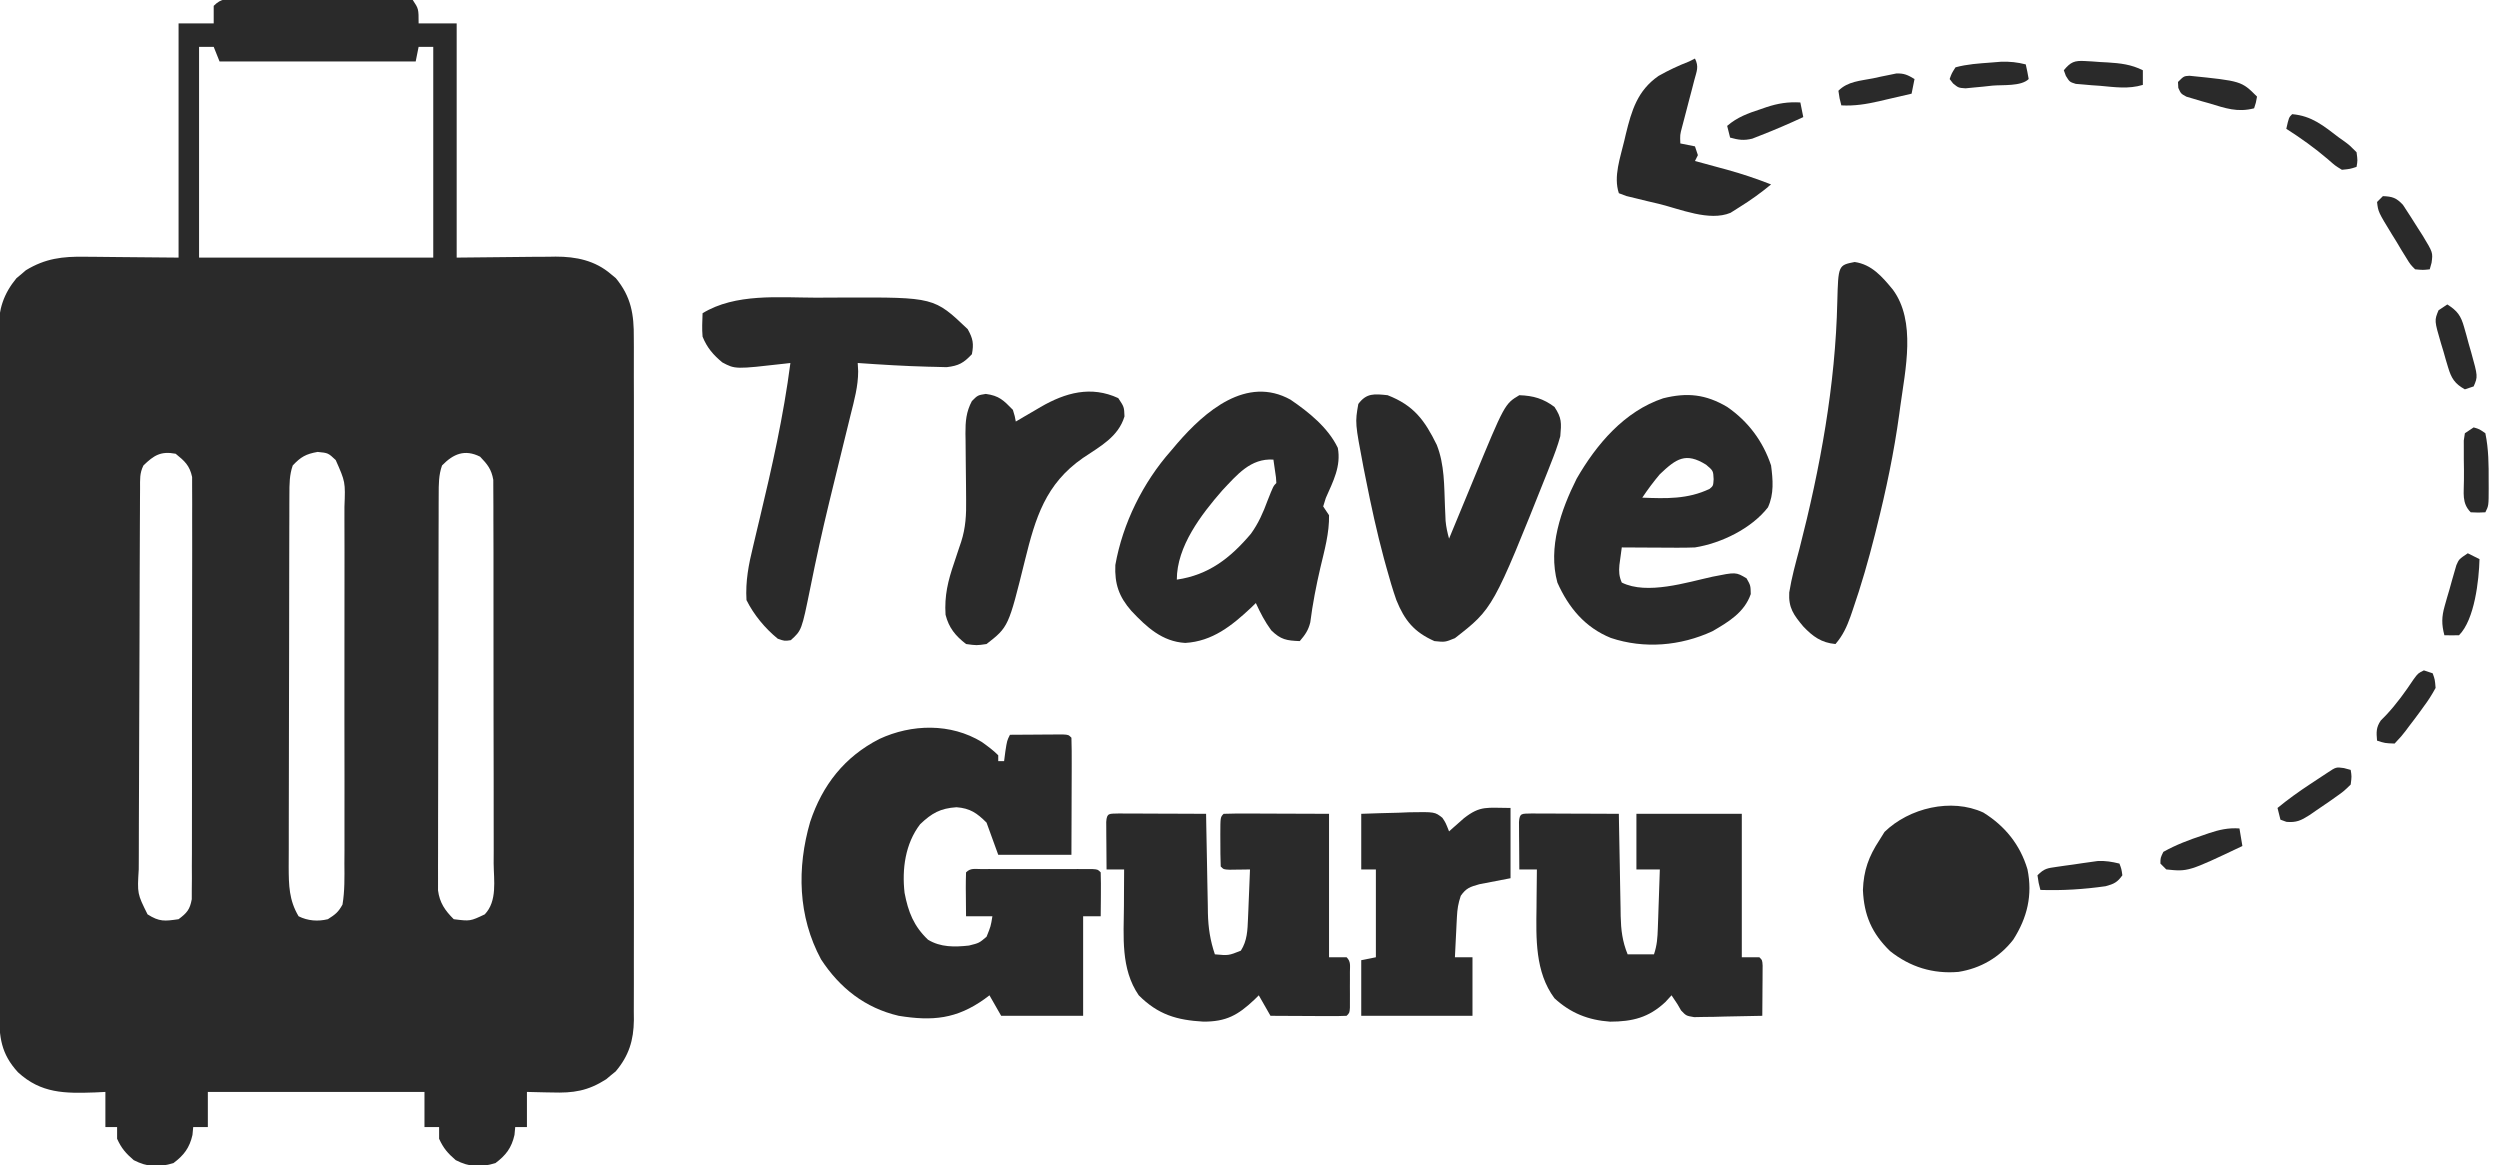 <?xml version="1.0" encoding="UTF-8"?>
<svg version="1.1" xmlns="http://www.w3.org/2000/svg" width="854" height="398">
<path d="M0 0 C1.315 -0.01 2.63 -0.019 3.984 -0.029 C5.426 -0.029 6.867 -0.028 8.309 -0.026 C9.781 -0.03 11.253 -0.034 12.725 -0.039 C15.812 -0.047 18.898 -0.046 21.985 -0.041 C25.947 -0.035 29.908 -0.052 33.869 -0.075 C36.91 -0.09 39.95 -0.091 42.99 -0.088 C44.451 -0.088 45.912 -0.094 47.373 -0.104 C49.413 -0.116 51.452 -0.107 53.492 -0.098 C54.654 -0.098 55.816 -0.099 57.013 -0.1 C57.915 0.024 58.817 0.147 59.746 0.275 C61.746 3.275 61.746 3.275 61.746 8.275 C66.036 8.275 70.326 8.275 74.746 8.275 C74.746 34.675 74.746 61.075 74.746 88.275 C87.879 88.156 87.879 88.156 101.012 88.004 C102.673 87.996 104.335 87.988 105.996 87.982 C106.84 87.966 107.685 87.951 108.555 87.935 C115.546 87.932 122.031 89.241 127.496 93.962 C128.027 94.399 128.558 94.836 129.105 95.286 C134.345 101.636 135.33 107.661 135.254 115.712 C135.26 116.738 135.267 117.764 135.273 118.821 C135.289 122.247 135.276 125.671 135.264 129.097 C135.269 131.558 135.276 134.019 135.285 136.48 C135.301 142.463 135.299 148.445 135.287 154.428 C135.278 159.292 135.277 164.156 135.281 169.02 C135.282 169.713 135.283 170.406 135.283 171.121 C135.284 172.529 135.286 173.937 135.287 175.346 C135.299 188.541 135.285 201.737 135.264 214.932 C135.246 226.245 135.249 237.559 135.268 248.872 C135.289 262.021 135.297 275.171 135.285 288.32 C135.284 289.723 135.283 291.126 135.281 292.529 C135.28 293.565 135.28 293.565 135.279 294.621 C135.276 299.477 135.282 304.333 135.291 309.189 C135.304 315.729 135.295 322.269 135.272 328.809 C135.266 331.209 135.268 333.608 135.277 336.007 C135.288 339.284 135.274 342.561 135.254 345.838 C135.263 346.785 135.272 347.733 135.281 348.71 C135.199 355.648 133.582 360.91 129.07 366.263 C128.53 366.7 127.99 367.137 127.434 367.587 C126.635 368.262 126.635 368.262 125.82 368.95 C119.529 372.967 114.632 373.692 107.309 373.462 C106.482 373.449 105.655 373.435 104.803 373.421 C102.784 373.386 100.765 373.332 98.746 373.275 C98.746 377.235 98.746 381.195 98.746 385.275 C97.426 385.275 96.106 385.275 94.746 385.275 C94.664 386.162 94.581 387.048 94.496 387.962 C93.498 392.369 91.596 394.887 87.996 397.587 C82.883 399.149 79.102 398.966 74.434 396.587 C71.733 394.263 70.203 392.512 68.746 389.275 C68.746 387.955 68.746 386.635 68.746 385.275 C67.096 385.275 65.446 385.275 63.746 385.275 C63.746 381.315 63.746 377.355 63.746 373.275 C39.326 373.275 14.906 373.275 -10.254 373.275 C-10.254 377.235 -10.254 381.195 -10.254 385.275 C-11.904 385.275 -13.554 385.275 -15.254 385.275 C-15.336 386.162 -15.419 387.048 -15.504 387.962 C-16.502 392.369 -18.404 394.887 -22.004 397.587 C-27.117 399.149 -30.898 398.966 -35.566 396.587 C-38.267 394.263 -39.797 392.512 -41.254 389.275 C-41.254 387.955 -41.254 386.635 -41.254 385.275 C-42.574 385.275 -43.894 385.275 -45.254 385.275 C-45.254 381.315 -45.254 377.355 -45.254 373.275 C-46.437 373.333 -47.621 373.391 -48.84 373.45 C-59.029 373.803 -67.217 373.842 -75.113 366.56 C-80.935 360.225 -81.548 354.542 -81.521 346.198 C-81.526 345.175 -81.53 344.151 -81.535 343.096 C-81.548 339.662 -81.546 336.228 -81.544 332.793 C-81.55 330.332 -81.557 327.872 -81.565 325.411 C-81.581 319.418 -81.587 313.425 -81.588 307.432 C-81.589 302.559 -81.593 297.687 -81.599 292.814 C-81.617 278.994 -81.626 265.175 -81.625 251.355 C-81.625 250.61 -81.625 249.866 -81.625 249.098 C-81.624 248.352 -81.624 247.607 -81.624 246.838 C-81.623 234.755 -81.643 222.672 -81.671 210.588 C-81.7 198.176 -81.713 185.764 -81.712 173.351 C-81.711 166.385 -81.716 159.418 -81.738 152.452 C-81.758 145.899 -81.757 139.347 -81.743 132.795 C-81.741 130.391 -81.746 127.986 -81.758 125.582 C-81.773 122.298 -81.764 119.016 -81.748 115.732 C-81.759 114.782 -81.769 113.832 -81.78 112.853 C-81.707 105.899 -80.072 100.689 -75.613 95.286 C-75.082 94.849 -74.551 94.412 -74.004 93.962 C-73.483 93.512 -72.962 93.062 -72.426 92.599 C-65.789 88.553 -59.874 87.847 -52.285 87.982 C-51.468 87.985 -50.65 87.988 -49.808 87.991 C-46.79 88.006 -43.772 88.048 -40.754 88.087 C-33.989 88.149 -27.224 88.211 -20.254 88.275 C-20.254 61.875 -20.254 35.475 -20.254 8.275 C-16.294 8.275 -12.334 8.275 -8.254 8.275 C-8.254 6.295 -8.254 4.315 -8.254 2.275 C-5.49 -0.489 -3.871 0.015 0 0 Z M-13.254 16.275 C-13.254 40.035 -13.254 63.795 -13.254 88.275 C13.146 88.275 39.546 88.275 66.746 88.275 C66.746 64.515 66.746 40.755 66.746 16.275 C65.096 16.275 63.446 16.275 61.746 16.275 C61.416 17.925 61.086 19.575 60.746 21.275 C38.636 21.275 16.526 21.275 -6.254 21.275 C-6.914 19.625 -7.574 17.975 -8.254 16.275 C-9.904 16.275 -11.554 16.275 -13.254 16.275 Z M-32.254 159.275 C-33.603 161.973 -33.392 164.078 -33.408 167.1 C-33.416 168.341 -33.425 169.582 -33.434 170.86 C-33.438 172.243 -33.443 173.626 -33.447 175.008 C-33.455 176.459 -33.463 177.909 -33.472 179.359 C-33.498 184.129 -33.513 188.899 -33.527 193.669 C-33.533 195.31 -33.538 196.952 -33.543 198.593 C-33.565 205.419 -33.584 212.244 -33.595 219.07 C-33.611 228.858 -33.645 238.644 -33.701 248.432 C-33.74 255.311 -33.76 262.19 -33.765 269.069 C-33.769 273.179 -33.781 277.288 -33.813 281.398 C-33.843 285.265 -33.85 289.131 -33.838 292.998 C-33.838 294.417 -33.846 295.836 -33.863 297.254 C-34.366 305.55 -34.366 305.55 -30.849 312.618 C-26.797 315.205 -24.997 314.952 -20.254 314.275 C-17.412 312.155 -16.379 310.975 -15.748 307.454 C-15.745 306.358 -15.742 305.262 -15.739 304.133 C-15.727 302.872 -15.714 301.612 -15.701 300.313 C-15.707 298.919 -15.713 297.525 -15.72 296.13 C-15.713 294.66 -15.705 293.19 -15.694 291.719 C-15.672 287.728 -15.675 283.736 -15.684 279.744 C-15.689 276.412 -15.681 273.079 -15.674 269.747 C-15.657 261.885 -15.661 254.023 -15.677 246.161 C-15.694 238.05 -15.679 229.94 -15.646 221.829 C-15.62 214.865 -15.612 207.901 -15.621 200.937 C-15.626 196.778 -15.623 192.619 -15.603 188.46 C-15.585 184.549 -15.591 180.639 -15.615 176.727 C-15.62 175.293 -15.617 173.858 -15.604 172.423 C-15.588 170.463 -15.606 168.503 -15.626 166.544 C-15.626 165.447 -15.627 164.351 -15.627 163.221 C-16.464 159.288 -18.171 157.77 -21.254 155.275 C-26.31 154.327 -28.647 155.77 -32.254 159.275 Z M18.746 159.275 C17.596 162.545 17.615 165.693 17.606 169.137 C17.6 170.336 17.594 171.535 17.588 172.77 C17.587 174.081 17.586 175.393 17.585 176.745 C17.58 178.143 17.575 179.541 17.57 180.939 C17.557 184.734 17.55 188.53 17.546 192.326 C17.543 194.698 17.539 197.071 17.534 199.444 C17.521 206.871 17.511 214.299 17.507 221.726 C17.503 230.293 17.485 238.86 17.456 247.426 C17.435 254.053 17.424 260.68 17.423 267.307 C17.422 271.263 17.416 275.218 17.398 279.174 C17.382 282.896 17.38 286.618 17.388 290.341 C17.39 292.352 17.376 294.362 17.362 296.373 C17.391 302.72 17.46 307.746 20.746 313.275 C23.904 314.854 27.353 315.094 30.746 314.275 C33.311 312.64 34.309 311.877 35.746 309.275 C36.523 304.606 36.43 299.935 36.393 295.216 C36.4 293.767 36.409 292.318 36.42 290.869 C36.442 286.939 36.434 283.01 36.418 279.08 C36.405 274.964 36.417 270.848 36.425 266.732 C36.434 259.82 36.422 252.907 36.398 245.995 C36.371 238.008 36.38 230.023 36.407 222.037 C36.43 215.175 36.433 208.314 36.42 201.453 C36.412 197.357 36.411 193.261 36.428 189.165 C36.442 185.313 36.432 181.461 36.403 177.609 C36.397 176.198 36.398 174.786 36.409 173.374 C36.741 164.907 36.741 164.907 33.424 157.427 C30.848 155.004 30.848 155.004 27.246 154.65 C23.233 155.366 21.53 156.327 18.746 159.275 Z M69.746 159.275 C68.582 162.557 68.615 165.73 68.606 169.189 C68.6 170.399 68.594 171.609 68.588 172.855 C68.587 174.193 68.586 175.531 68.585 176.868 C68.58 178.279 68.575 179.691 68.57 181.102 C68.557 184.932 68.55 188.763 68.546 192.593 C68.543 194.987 68.539 197.38 68.534 199.774 C68.521 207.263 68.511 214.753 68.507 222.242 C68.503 230.887 68.485 239.531 68.456 248.175 C68.435 254.859 68.424 261.542 68.423 268.226 C68.422 272.218 68.416 276.209 68.398 280.2 C68.382 283.954 68.38 287.707 68.388 291.46 C68.389 292.837 68.385 294.214 68.375 295.59 C68.362 297.471 68.37 299.352 68.379 301.234 C68.377 302.286 68.376 303.338 68.374 304.422 C68.929 308.676 70.755 311.284 73.746 314.275 C79.372 314.98 79.372 314.98 84.342 312.619 C88.675 308.076 87.43 301.053 87.377 295.2 C87.382 293.75 87.39 292.299 87.399 290.848 C87.417 286.914 87.404 282.981 87.385 279.047 C87.368 274.928 87.377 270.809 87.382 266.69 C87.387 259.773 87.371 252.856 87.343 245.94 C87.311 237.946 87.311 229.952 87.328 221.958 C87.344 214.264 87.337 206.571 87.32 198.877 C87.313 195.605 87.314 192.332 87.322 189.059 C87.33 185.205 87.317 181.351 87.29 177.496 C87.283 176.082 87.283 174.669 87.29 173.255 C87.299 171.324 87.28 169.392 87.261 167.461 C87.257 165.84 87.257 165.84 87.252 164.187 C86.624 160.571 85.266 158.894 82.746 156.275 C77.509 153.656 73.617 155.293 69.746 159.275 Z " fill="#2A2A2A" transform="translate(81.254,-0.275)"/>
<path d="M0 0 C1.995 1.429 3.872 2.797 5.605 4.535 C5.605 5.195 5.605 5.855 5.605 6.535 C6.265 6.535 6.925 6.535 7.605 6.535 C7.75 5.421 7.894 4.308 8.043 3.16 C8.605 -0.465 8.605 -0.465 9.605 -2.465 C12.918 -2.494 16.23 -2.512 19.543 -2.527 C20.488 -2.536 21.434 -2.544 22.408 -2.553 C23.757 -2.558 23.757 -2.558 25.133 -2.562 C26.382 -2.57 26.382 -2.57 27.656 -2.578 C29.605 -2.465 29.605 -2.465 30.605 -1.465 C30.694 1.492 30.721 4.426 30.703 7.383 C30.702 8.269 30.7 9.156 30.699 10.069 C30.693 12.912 30.681 15.755 30.668 18.598 C30.663 20.52 30.658 22.443 30.654 24.365 C30.644 29.089 30.625 33.812 30.605 38.535 C22.355 38.535 14.105 38.535 5.605 38.535 C4.285 34.905 2.965 31.275 1.605 27.535 C-1.667 24.263 -4.026 22.64 -8.645 22.285 C-14.174 22.654 -17.097 24.298 -21.082 28.098 C-26.168 34.742 -27.316 43.41 -26.395 51.535 C-25.145 58.085 -23.252 62.909 -18.395 67.535 C-14.095 70.162 -9.29 70.07 -4.395 69.535 C-0.924 68.676 -0.924 68.676 1.605 66.535 C3.055 62.966 3.055 62.966 3.605 59.535 C0.635 59.535 -2.335 59.535 -5.395 59.535 C-5.421 57.056 -5.441 54.577 -5.457 52.098 C-5.465 51.391 -5.474 50.684 -5.482 49.955 C-5.491 48.148 -5.447 46.341 -5.395 44.535 C-3.85 42.99 -2.408 43.408 -0.258 43.406 C0.62 43.403 1.497 43.399 2.402 43.396 C3.356 43.398 4.31 43.4 5.293 43.402 C6.266 43.401 7.239 43.4 8.241 43.399 C10.302 43.399 12.364 43.401 14.425 43.405 C17.592 43.41 20.759 43.405 23.926 43.398 C25.923 43.399 27.921 43.4 29.918 43.402 C30.872 43.4 31.826 43.398 32.809 43.396 C34.126 43.401 34.126 43.401 35.469 43.406 C36.245 43.407 37.022 43.407 37.822 43.408 C39.605 43.535 39.605 43.535 40.605 44.535 C40.679 47.066 40.698 49.568 40.668 52.098 C40.663 52.809 40.659 53.519 40.654 54.252 C40.642 56.013 40.625 57.774 40.605 59.535 C38.625 59.535 36.645 59.535 34.605 59.535 C34.605 70.755 34.605 81.975 34.605 93.535 C25.365 93.535 16.125 93.535 6.605 93.535 C5.285 91.225 3.965 88.915 2.605 86.535 C2.06 86.945 1.515 87.355 0.953 87.777 C-8.634 94.627 -16.809 95.404 -28.395 93.535 C-39.875 90.853 -48.512 84.057 -54.926 74.254 C-62.84 59.605 -63.208 43.016 -58.645 27.297 C-54.463 14.714 -46.938 5.077 -35.02 -1.027 C-23.976 -6.17 -10.63 -6.503 0 0 Z " fill="#2A2A2A" transform="translate(335.395,253.465)"/>
<path d="M0 0 C1.391 0 2.782 0.006 4.174 0.016 C4.905 0.017 5.636 0.019 6.389 0.02 C8.733 0.026 11.076 0.038 13.42 0.051 C15.005 0.056 16.59 0.061 18.176 0.065 C22.069 0.076 25.963 0.093 29.857 0.114 C29.887 1.922 29.887 1.922 29.917 3.766 C29.994 8.26 30.082 12.753 30.175 17.246 C30.213 19.187 30.248 21.128 30.279 23.068 C30.325 25.866 30.383 28.664 30.443 31.461 C30.455 32.322 30.466 33.183 30.478 34.069 C30.6 39.102 31.251 43.337 32.857 48.114 C37.536 48.541 37.536 48.541 41.732 46.864 C43.915 43.468 44.013 39.865 44.174 35.91 C44.236 34.441 44.236 34.441 44.301 32.942 C44.34 31.926 44.379 30.91 44.42 29.864 C44.484 28.317 44.484 28.317 44.551 26.739 C44.656 24.197 44.759 21.655 44.857 19.114 C44.219 19.125 43.581 19.137 42.924 19.149 C42.097 19.158 41.271 19.167 40.42 19.176 C39.184 19.193 39.184 19.193 37.924 19.211 C35.857 19.114 35.857 19.114 34.857 18.114 C34.757 15.27 34.718 12.457 34.732 9.614 C34.726 8.417 34.726 8.417 34.72 7.196 C34.731 1.24 34.731 1.24 35.857 0.114 C38.523 0.025 41.164 -0.002 43.83 0.016 C44.537 0.017 45.243 0.018 45.971 0.019 C48.621 0.024 51.27 0.038 53.92 0.051 C59.839 0.072 65.758 0.092 71.857 0.114 C71.857 16.284 71.857 32.454 71.857 49.114 C73.837 49.114 75.817 49.114 77.857 49.114 C79.379 50.636 78.987 51.996 78.99 54.114 C78.991 54.918 78.993 55.722 78.994 56.551 C78.99 57.397 78.986 58.242 78.982 59.114 C78.986 59.959 78.99 60.805 78.994 61.676 C78.993 62.48 78.991 63.285 78.99 64.114 C78.989 64.856 78.988 65.599 78.987 66.364 C78.857 68.114 78.857 68.114 77.857 69.114 C75.931 69.201 74.001 69.22 72.072 69.211 C70.317 69.206 70.317 69.206 68.527 69.201 C67.295 69.193 66.064 69.185 64.795 69.176 C62.941 69.169 62.941 69.169 61.051 69.162 C57.986 69.151 54.922 69.134 51.857 69.114 C49.877 65.649 49.877 65.649 47.857 62.114 C47.372 62.596 46.888 63.078 46.388 63.574 C40.723 68.913 36.728 71.133 28.931 71.102 C19.854 70.593 13.461 68.718 6.857 62.114 C0.645 53.072 1.719 42.067 1.795 31.551 C1.799 30.352 1.804 29.152 1.808 27.916 C1.82 24.982 1.836 22.048 1.857 19.114 C-0.123 19.114 -2.103 19.114 -4.143 19.114 C-4.17 16.134 -4.19 13.155 -4.205 10.176 C-4.214 9.326 -4.222 8.476 -4.231 7.6 C-4.234 6.791 -4.237 5.982 -4.24 5.149 C-4.246 4.4 -4.251 3.651 -4.256 2.879 C-4.053 -0.286 -3.22 0.116 0 0 Z " fill="#2A2A2A" transform="translate(382.143,277.886)"/>
<path d="M0 0 C1.391 0 2.782 0.006 4.174 0.016 C4.905 0.017 5.636 0.019 6.389 0.02 C8.733 0.026 11.076 0.038 13.42 0.051 C15.005 0.056 16.59 0.061 18.176 0.065 C22.069 0.076 25.963 0.093 29.857 0.114 C29.887 1.975 29.887 1.975 29.917 3.874 C29.993 8.492 30.082 13.11 30.175 17.728 C30.213 19.724 30.248 21.72 30.279 23.717 C30.325 26.591 30.383 29.466 30.443 32.34 C30.455 33.228 30.466 34.116 30.478 35.03 C30.59 39.768 31.041 43.66 32.857 48.114 C35.827 48.114 38.797 48.114 41.857 48.114 C42.916 44.938 43.06 42.471 43.174 39.133 C43.236 37.388 43.236 37.388 43.301 35.608 C43.34 34.393 43.379 33.178 43.42 31.926 C43.484 30.086 43.484 30.086 43.551 28.209 C43.657 25.177 43.759 22.146 43.857 19.114 C41.217 19.114 38.577 19.114 35.857 19.114 C35.857 12.844 35.857 6.574 35.857 0.114 C47.737 0.114 59.617 0.114 71.857 0.114 C71.857 16.284 71.857 32.454 71.857 49.114 C73.837 49.114 75.817 49.114 77.857 49.114 C78.857 50.114 78.857 50.114 78.971 51.971 C78.963 53.157 78.963 53.157 78.955 54.367 C78.95 55.648 78.95 55.648 78.945 56.955 C78.933 58.302 78.933 58.302 78.92 59.676 C78.915 60.578 78.911 61.479 78.906 62.408 C78.894 64.644 78.878 66.878 78.857 69.114 C74.587 69.229 70.316 69.301 66.045 69.364 C64.83 69.397 63.615 69.431 62.363 69.465 C60.618 69.484 60.618 69.484 58.838 69.504 C57.227 69.536 57.227 69.536 55.584 69.568 C52.857 69.114 52.857 69.114 51.108 67.277 C50.695 66.563 50.283 65.849 49.857 65.114 C48.867 63.629 48.867 63.629 47.857 62.114 C47.156 62.877 46.455 63.64 45.732 64.426 C40.031 69.756 34.486 71.091 26.857 71.114 C19.429 70.59 13.366 68.194 7.857 63.114 C1.215 54.176 1.586 42.643 1.732 32.051 C1.741 30.804 1.75 29.557 1.76 28.272 C1.783 25.219 1.816 22.166 1.857 19.114 C-0.123 19.114 -2.103 19.114 -4.143 19.114 C-4.17 16.134 -4.19 13.155 -4.205 10.176 C-4.214 9.326 -4.222 8.476 -4.231 7.6 C-4.234 6.791 -4.237 5.982 -4.24 5.149 C-4.246 4.4 -4.251 3.651 -4.256 2.879 C-4.053 -0.286 -3.22 0.116 0 0 Z " fill="#2A2A2A" transform="translate(523.143,277.886)"/>
<path d="M0 0 C6.233 4.25 12.845 9.558 16.148 16.465 C17.306 22.768 14.538 27.906 12.047 33.574 C11.75 34.528 11.454 35.482 11.148 36.465 C11.808 37.455 12.468 38.445 13.148 39.465 C13.285 45.427 11.58 51.509 10.211 57.277 C8.761 63.522 7.545 69.715 6.738 76.082 C6.065 78.801 4.958 80.356 3.148 82.465 C-1.365 82.288 -3.315 81.99 -6.602 78.777 C-8.74 75.862 -10.361 72.759 -11.852 69.465 C-12.385 69.984 -12.919 70.504 -13.469 71.039 C-20.039 77.189 -26.676 82.549 -35.977 83.09 C-43.855 82.634 -49.172 77.672 -54.379 72.145 C-58.644 67.28 -60.131 62.899 -59.852 56.465 C-57.335 42.253 -50.396 28.243 -40.852 17.465 C-40.14 16.623 -39.428 15.781 -38.695 14.914 C-29.219 3.961 -15.019 -8.34 0 0 Z M-23.352 31.027 C-30.529 39.26 -38.852 50.103 -38.852 61.465 C-27.965 59.885 -20.56 54.095 -13.539 45.801 C-10.98 42.258 -9.348 38.551 -7.852 34.465 C-5.886 29.499 -5.886 29.499 -4.852 28.465 C-4.953 26.551 -4.953 26.551 -5.289 24.402 C-5.475 23.103 -5.66 21.804 -5.852 20.465 C-13.667 19.953 -18.279 25.666 -23.352 31.027 Z " fill="#2A2A2A" transform="translate(440.852,136.535)"/>
<path d="M0 0 C7.172 4.943 12.239 11.716 15 20 C15.64 24.906 16.043 29.74 13.93 34.32 C8.281 41.558 -2.041 46.582 -11 48 C-12.984 48.079 -14.971 48.108 -16.957 48.098 C-18.069 48.094 -19.181 48.091 -20.326 48.088 C-21.477 48.08 -22.627 48.071 -23.812 48.062 C-24.982 48.058 -26.152 48.053 -27.357 48.049 C-30.238 48.037 -33.119 48.021 -36 48 C-36.171 49.27 -36.343 50.539 -36.52 51.848 C-36.616 52.562 -36.712 53.276 -36.812 54.012 C-37.024 56.258 -36.913 57.924 -36 60 C-27.392 64.304 -13.743 59.912 -5 58 C2.988 56.398 2.988 56.398 6.625 58.562 C8 61 8 61 8.062 63.938 C5.889 70.203 0.474 73.441 -5.059 76.641 C-15.963 81.68 -28.381 82.72 -39.746 78.914 C-48.583 75.33 -54.205 68.525 -58 60 C-61.255 48.014 -56.787 35.246 -51.438 24.562 C-44.658 12.762 -35.098 1.483 -21.875 -2.938 C-13.67 -4.986 -7.352 -4.339 0 0 Z M-23 23 C-25.168 25.562 -27.132 28.212 -29 31 C-20.888 31.312 -13.459 31.572 -6 28 C-4.762 26.957 -4.762 26.957 -4.625 24.688 C-4.757 21.806 -4.757 21.806 -7.188 19.75 C-14.174 15.403 -17.376 17.661 -23 23 Z " fill="#2A2A2A" transform="translate(590,139)"/>
<path d="M0 0 C3.228 0.003 6.454 -0.02 9.682 -0.046 C40.411 -0.141 40.411 -0.141 51.864 10.753 C53.667 13.968 53.995 15.689 53.301 19.316 C50.456 22.318 48.836 23.253 44.692 23.741 C43.311 23.725 41.931 23.686 40.551 23.628 C39.819 23.613 39.087 23.597 38.333 23.581 C30.314 23.376 22.302 22.876 14.301 22.316 C14.351 23.251 14.401 24.187 14.452 25.151 C14.444 30.261 13.126 35.023 11.887 39.952 C11.637 40.978 11.386 42.003 11.128 43.059 C10.594 45.246 10.056 47.433 9.514 49.618 C8.113 55.275 6.736 60.938 5.36 66.601 C5.09 67.709 4.82 68.817 4.542 69.959 C2.191 79.665 0.044 89.399 -1.91 99.193 C-4.852 113.653 -4.852 113.653 -8.574 117.003 C-10.699 117.316 -10.699 117.316 -13.011 116.503 C-17.351 112.971 -21.185 108.344 -23.699 103.316 C-24.08 96.833 -22.973 91.191 -21.433 84.913 C-20.952 82.878 -20.471 80.843 -19.989 78.808 C-19.737 77.756 -19.485 76.703 -19.225 75.619 C-14.992 57.934 -11.03 40.365 -8.699 22.316 C-9.278 22.383 -9.856 22.45 -10.452 22.519 C-27.541 24.466 -27.541 24.466 -31.949 22.116 C-35.046 19.555 -37.19 17.074 -38.699 13.316 C-38.945 10.616 -38.79 8.035 -38.699 5.316 C-27.455 -1.555 -12.652 -0.026 0 0 Z " fill="#2A2A2A" transform="translate(278.699,101.684)"/>
<path d="M0 0 C8.988 3.485 12.679 8.581 16.801 16.965 C19.486 23.761 19.309 30.976 19.605 38.188 C19.643 39.005 19.68 39.822 19.719 40.664 C19.749 41.401 19.779 42.138 19.811 42.897 C20.002 45.019 20.428 46.95 21 49 C21.428 47.962 21.856 46.924 22.298 45.854 C23.906 41.957 25.519 38.063 27.134 34.168 C27.829 32.491 28.522 30.814 29.214 29.135 C39.996 2.994 39.996 2.994 45 0 C49.784 0.174 53.154 1.143 57 4 C59.537 7.806 59.386 9.46 59 14 C58.125 17.262 56.934 20.364 55.688 23.5 C55.333 24.408 54.978 25.316 54.613 26.251 C36.017 72.872 36.017 72.872 23 83 C19.625 84.375 19.625 84.375 16 84 C9.021 80.907 5.81 76.918 3 70 C1.721 66.352 0.651 62.664 -0.375 58.938 C-0.67 57.871 -0.966 56.805 -1.27 55.707 C-3.674 46.746 -5.641 37.723 -7.438 28.625 C-7.696 27.337 -7.955 26.049 -8.222 24.722 C-11.127 9.428 -11.127 9.428 -10 3 C-7.19 -0.793 -4.543 -0.462 0 0 Z " fill="#2A2A2A" transform="translate(474,135)"/>
<path d="M0 0 C5.832 0.848 9.368 4.997 13.023 9.418 C21.063 20.315 17.294 36.727 15.562 49.438 C15.458 50.217 15.354 50.997 15.247 51.8 C13.447 64.98 10.743 77.854 7.5 90.75 C7.295 91.57 7.091 92.39 6.88 93.235 C4.691 101.912 2.237 110.464 -0.691 118.922 C-1.053 119.98 -1.053 119.98 -1.423 121.059 C-2.706 124.647 -4.06 127.608 -6.562 130.5 C-11.363 130.076 -14.334 127.906 -17.562 124.5 C-20.833 120.586 -22.655 118.145 -22.359 112.895 C-21.557 107.843 -20.191 102.937 -18.875 98 C-11.799 70.497 -6.553 41.97 -5.94 13.539 C-5.607 1.094 -5.607 1.094 0 0 Z " fill="#2A2A2A" transform="translate(633.562,89.5)"/>
<path d="M0 0 C0 7.92 0 15.84 0 24 C-5.322 25.025 -5.322 25.025 -10.645 26.051 C-13.84 26.955 -15.13 27.342 -17 30 C-17.886 32.659 -18.18 34.481 -18.316 37.23 C-18.358 38.033 -18.4 38.835 -18.443 39.662 C-18.483 40.495 -18.522 41.329 -18.562 42.188 C-18.627 43.455 -18.627 43.455 -18.693 44.748 C-18.799 46.832 -18.9 48.916 -19 51 C-17.02 51 -15.04 51 -13 51 C-13 57.6 -13 64.2 -13 71 C-25.54 71 -38.08 71 -51 71 C-51 64.73 -51 58.46 -51 52 C-48.525 51.505 -48.525 51.505 -46 51 C-46 41.1 -46 31.2 -46 21 C-47.65 21 -49.3 21 -51 21 C-51 14.73 -51 8.46 -51 2 C-46.748 1.838 -42.503 1.719 -38.25 1.625 C-37.043 1.575 -35.837 1.524 -34.594 1.473 C-25.85 1.327 -25.85 1.327 -23.279 3.362 C-22.172 5.023 -22.172 5.023 -21 8 C-20.541 7.59 -20.082 7.18 -19.609 6.758 C-18.996 6.219 -18.382 5.68 -17.75 5.125 C-17.147 4.591 -16.543 4.058 -15.922 3.508 C-10.253 -0.94 -8.022 0 0 0 Z " fill="#2A2A2A" transform="translate(516,276)"/>
<path d="M0 0 C7.421 4.598 12.581 11.011 15.082 19.387 C16.879 28.203 15.027 35.928 10.215 43.445 C5.51 49.5 -0.945 53.245 -8.5 54.438 C-17.174 55.185 -25.027 52.778 -31.875 47.312 C-38.075 41.278 -40.768 35.082 -41.125 26.438 C-40.878 19.748 -39.146 14.992 -35.5 9.438 C-34.922 8.509 -34.345 7.581 -33.75 6.625 C-25.344 -1.548 -10.943 -5.051 0 0 Z " fill="#2A2A2A" transform="translate(677.5,277.562)"/>
<path d="M0 0 C2 3 2 3 2.125 6.25 C0.025 13.251 -6.229 16.504 -12.062 20.438 C-24.848 29.301 -28.3 40.894 -31.875 55.375 C-37.502 78.158 -37.502 78.158 -45 84 C-48.375 84.5 -48.375 84.5 -52 84 C-55.646 81.165 -57.853 78.484 -59 74 C-59.416 67.471 -58.173 62.401 -56.062 56.25 C-55.511 54.589 -54.96 52.927 -54.41 51.266 C-54.164 50.541 -53.918 49.817 -53.664 49.071 C-52.102 44.2 -51.897 39.794 -51.973 34.691 C-51.985 33.041 -51.998 31.391 -52.01 29.74 C-52.035 27.149 -52.063 24.557 -52.096 21.966 C-52.126 19.458 -52.144 16.95 -52.16 14.441 C-52.174 13.67 -52.187 12.899 -52.201 12.105 C-52.22 7.954 -51.963 4.693 -50 1 C-48 -1 -48 -1 -45.25 -1.438 C-40.694 -0.824 -39.203 0.723 -36 4 C-35.332 6.172 -35.332 6.172 -35 8 C-34.059 7.446 -33.118 6.891 -32.148 6.32 C-30.891 5.588 -29.633 4.856 -28.375 4.125 C-27.758 3.76 -27.14 3.395 -26.504 3.02 C-18.047 -1.877 -9.298 -4.309 0 0 Z " fill="#2A2A2A" transform="translate(382,136)"/>
<path d="M0 0 C1.414 2.827 0.582 4.308 -0.215 7.34 C-0.489 8.403 -0.763 9.466 -1.045 10.561 C-1.339 11.675 -1.634 12.789 -1.938 13.938 C-2.512 16.133 -3.084 18.33 -3.652 20.527 C-3.91 21.504 -4.168 22.481 -4.433 23.488 C-5.11 26.059 -5.11 26.059 -5 29 C-3.35 29.33 -1.7 29.66 0 30 C0.33 30.99 0.66 31.98 1 33 C0.67 33.66 0.34 34.32 0 35 C1.207 35.326 2.413 35.652 3.656 35.988 C5.271 36.429 6.885 36.871 8.5 37.312 C9.291 37.526 10.083 37.739 10.898 37.959 C16.058 39.376 21.017 41.051 26 43 C22.516 45.878 18.972 48.44 15.125 50.812 C14.138 51.438 13.15 52.063 12.133 52.707 C4.878 55.701 -5.009 51.431 -12.375 49.625 C-13.684 49.318 -14.992 49.01 -16.301 48.703 C-17.529 48.401 -18.758 48.1 -20.023 47.789 C-21.147 47.518 -22.27 47.247 -23.427 46.967 C-24.276 46.648 -25.125 46.329 -26 46 C-27.908 40.276 -25.474 33.777 -24.125 28 C-23.96 27.291 -23.795 26.582 -23.624 25.851 C-21.633 17.714 -19.653 10.949 -12.453 5.941 C-9.034 4.008 -5.664 2.426 -2 1 C-1.34 0.67 -0.68 0.34 0 0 Z " fill="#2A2A2A" transform="translate(579,20)"/>
<path d="M0 0 C1.938 0.562 1.938 0.562 4 2 C5.12 7.425 5.152 12.79 5.125 18.312 C5.129 19.123 5.133 19.933 5.137 20.768 C5.127 26.746 5.127 26.746 4 29 C1.625 29.125 1.625 29.125 -1 29 C-4.156 25.844 -3.295 22.341 -3.322 18.035 C-3.319 16.869 -3.316 15.702 -3.312 14.5 C-3.329 13.333 -3.345 12.167 -3.361 10.965 C-3.362 9.852 -3.363 8.74 -3.363 7.594 C-3.366 6.57 -3.369 5.545 -3.372 4.49 C-3.249 3.668 -3.127 2.847 -3 2 C-2.01 1.34 -1.02 0.68 0 0 Z " fill="#2A2A2A" transform="translate(845,146)"/>
<path d="M0 0 C0.688 1.812 0.688 1.812 1 4 C-0.692 6.383 -1.873 6.966 -4.715 7.73 C-12.199 8.792 -19.443 9.245 -27 9 C-27.625 6.625 -27.625 6.625 -28 4 C-25.629 1.629 -24.639 1.585 -21.387 1.113 C-20.009 0.913 -20.009 0.913 -18.604 0.709 C-17.641 0.578 -16.679 0.447 -15.688 0.312 C-14.737 0.17 -13.786 0.028 -12.807 -0.119 C-11.884 -0.249 -10.962 -0.378 -10.012 -0.512 C-8.75 -0.689 -8.75 -0.689 -7.464 -0.87 C-4.802 -1.01 -2.582 -0.626 0 0 Z " fill="#2A2A2A" transform="translate(724,295)"/>
<path d="M0 0 C0.33 1.98 0.66 3.96 1 6 C-17.488 14.777 -17.488 14.777 -25 14 C-25.66 13.34 -26.32 12.68 -27 12 C-27 10.062 -27 10.062 -26 8 C-21.672 5.558 -17.14 3.874 -12.438 2.312 C-11.468 1.975 -11.468 1.975 -10.479 1.631 C-6.877 0.426 -3.8 -0.27 0 0 Z " fill="#2A2A2A" transform="translate(765,283)"/>
<path d="M0 0 C0.99 0.33 1.98 0.66 3 1 C3.758 3.098 3.758 3.098 4 6 C2.715 8.366 1.477 10.311 -0.125 12.438 C-0.517 12.985 -0.909 13.532 -1.312 14.096 C-2.513 15.754 -3.75 17.379 -5 19 C-5.43 19.578 -5.861 20.156 -6.304 20.751 C-7.598 22.418 -7.598 22.418 -10 25 C-13.312 24.875 -13.312 24.875 -16 24 C-16.241 21.139 -16.36 19.528 -14.715 17.113 C-14.128 16.519 -13.542 15.925 -12.938 15.312 C-9.329 11.469 -6.403 7.385 -3.48 3.004 C-2 1 -2 1 0 0 Z " fill="#2A2A2A" transform="translate(828,229)"/>
<path d="M0 0 C3.454 2.198 4.631 3.824 5.738 7.746 C6.001 8.666 6.263 9.586 6.533 10.533 C6.79 11.492 7.048 12.45 7.312 13.438 C7.589 14.392 7.866 15.347 8.15 16.33 C10.453 24.617 10.453 24.617 9 28 C8.01 28.33 7.02 28.66 6 29 C2.531 27.074 1.374 25.214 0.262 21.473 C-0.001 20.598 -0.263 19.723 -0.533 18.822 C-0.79 17.912 -1.048 17.001 -1.312 16.062 C-1.589 15.156 -1.866 14.249 -2.15 13.314 C-4.436 5.49 -4.436 5.49 -3 2 C-2.01 1.34 -1.02 0.68 0 0 Z " fill="#2A2A2A" transform="translate(836,104)"/>
<path d="M0 0 C0.763 0.206 1.526 0.412 2.312 0.625 C2.66 2.84 2.66 2.84 2.312 5.625 C-0.066 7.941 -0.066 7.941 -3.25 10.188 C-3.799 10.577 -4.348 10.966 -4.914 11.367 C-6.492 12.472 -8.089 13.549 -9.688 14.625 C-10.407 15.121 -11.126 15.618 -11.867 16.129 C-14.665 17.914 -16.276 18.66 -19.625 18.375 C-20.306 18.128 -20.986 17.88 -21.688 17.625 C-22.017 16.305 -22.348 14.985 -22.688 13.625 C-19.111 10.682 -15.428 8.048 -11.562 5.5 C-10.529 4.817 -9.495 4.134 -8.43 3.43 C-7.525 2.834 -6.62 2.239 -5.688 1.625 C-2.688 -0.375 -2.688 -0.375 0 0 Z " fill="#2A2A2A" transform="translate(800.688,262.375)"/>
<path d="M0 0 C1.32 0.66 2.64 1.32 4 2 C3.816 9.103 2.353 22.647 -3 28 C-4.666 28.041 -6.334 28.043 -8 28 C-8.984 24.222 -8.949 21.734 -7.891 17.988 C-7.63 17.066 -7.37 16.144 -7.102 15.193 C-6.68 13.767 -6.68 13.767 -6.25 12.312 C-5.984 11.35 -5.719 10.388 -5.445 9.396 C-5.18 8.478 -4.914 7.56 -4.641 6.613 C-4.278 5.357 -4.278 5.357 -3.907 4.075 C-3 2 -3 2 0 0 Z " fill="#2A2A2A" transform="translate(843,189)"/>
<path d="M0 0 C3.255 0.127 4.599 0.572 6.844 2.969 C8.587 5.633 10.321 8.295 12 11 C12.526 11.821 13.052 12.642 13.594 13.488 C17.098 19.28 17.098 19.28 16.625 22.762 C16.316 23.87 16.316 23.87 16 25 C13.692 25.251 13.692 25.251 11 25 C9.347 23.319 9.347 23.319 7.922 20.984 C7.401 20.145 6.88 19.306 6.344 18.441 C5.818 17.553 5.292 16.665 4.75 15.75 C4.209 14.877 3.667 14.005 3.109 13.105 C-1.603 5.39 -1.603 5.39 -2 2 C-1.34 1.34 -0.68 0.68 0 0 Z " fill="#2A2A2A" transform="translate(814,67)"/>
<path d="M0 0 C6.758 0.576 10.76 4.015 16 8 C16.652 8.461 17.305 8.923 17.977 9.398 C19.625 10.625 19.625 10.625 22 13 C22.375 15.812 22.375 15.812 22 18 C19.797 18.723 19.797 18.723 17 19 C14.641 17.559 14.641 17.559 12.25 15.438 C7.71 11.559 3.03 8.208 -2 5 C-1.125 1.125 -1.125 1.125 0 0 Z " fill="#2A2A2A" transform="translate(783,39)"/>
<path d="M0 0 C17.759 1.802 17.759 1.802 23.074 7.117 C22.699 9.242 22.699 9.242 22.074 11.117 C16.394 12.583 12.303 11.099 6.824 9.43 C5.901 9.173 4.978 8.915 4.027 8.65 C2.712 8.257 2.712 8.257 1.371 7.855 C0.57 7.619 -0.231 7.382 -1.056 7.138 C-2.926 6.117 -2.926 6.117 -3.819 4.134 C-3.854 3.468 -3.89 2.803 -3.926 2.117 C-1.926 0.117 -1.926 0.117 0 0 Z " fill="#2A2A2A" transform="translate(747.926,25.883)"/>
<path d="M0 0 C0.33 1.65 0.66 3.3 1 5 C-3.855 7.254 -8.761 9.37 -13.75 11.312 C-14.632 11.659 -15.513 12.006 -16.422 12.363 C-19.325 13.08 -21.146 12.796 -24 12 C-24.33 10.68 -24.66 9.36 -25 8 C-21.584 5.043 -17.857 3.691 -13.625 2.312 C-12.978 2.088 -12.331 1.863 -11.664 1.631 C-7.654 0.301 -4.216 -0.241 0 0 Z " fill="#2A2A2A" transform="translate(615,35)"/>
<path d="M0 0 C-0.33 1.65 -0.66 3.3 -1 5 C-3.873 5.675 -6.748 6.34 -9.625 7 C-10.433 7.191 -11.241 7.382 -12.074 7.578 C-16.472 8.579 -20.456 9.235 -25 9 C-25.625 6.625 -25.625 6.625 -26 4 C-22.764 0.764 -18.514 0.624 -14.125 -0.25 C-13.214 -0.449 -12.302 -0.647 -11.363 -0.852 C-10.483 -1.029 -9.602 -1.207 -8.695 -1.391 C-7.489 -1.639 -7.489 -1.639 -6.258 -1.892 C-3.597 -2.019 -2.249 -1.368 0 0 Z " fill="#2A2A2A" transform="translate(654,27)"/>
<path d="M0 0 C0.382 1.656 0.714 3.325 1 5 C-1.557 7.557 -7.92 6.927 -11.375 7.25 C-12.442 7.366 -13.51 7.482 -14.609 7.602 C-15.633 7.697 -16.656 7.792 -17.711 7.891 C-18.652 7.984 -19.594 8.077 -20.564 8.173 C-23 8 -23 8 -24.831 6.507 C-25.216 6.01 -25.602 5.512 -26 5 C-25.312 3.062 -25.312 3.062 -24 1 C-20.072 -0.08 -16.051 -0.319 -12 -0.625 C-10.206 -0.768 -10.206 -0.768 -8.375 -0.914 C-5.355 -0.991 -2.913 -0.739 0 0 Z " fill="#2A2A2A" transform="translate(692,22)"/>
<path d="M0 0 C0.825 0.046 1.65 0.092 2.5 0.139 C3.359 0.202 4.217 0.266 5.102 0.332 C5.952 0.377 6.803 0.421 7.68 0.467 C12.057 0.743 15.74 1.151 19.727 3.145 C19.727 4.795 19.727 6.445 19.727 8.145 C14.816 9.631 10.143 8.908 5.102 8.457 C4.135 8.391 3.168 8.324 2.172 8.256 C0.787 8.133 0.787 8.133 -0.625 8.008 C-1.891 7.904 -1.891 7.904 -3.182 7.798 C-5.273 7.145 -5.273 7.145 -6.564 5.091 C-6.798 4.448 -7.032 3.806 -7.273 3.145 C-4.931 0.312 -3.648 -0.219 0 0 Z " fill="#2A2A2A" transform="translate(712.273,20.855)"/>
</svg>
